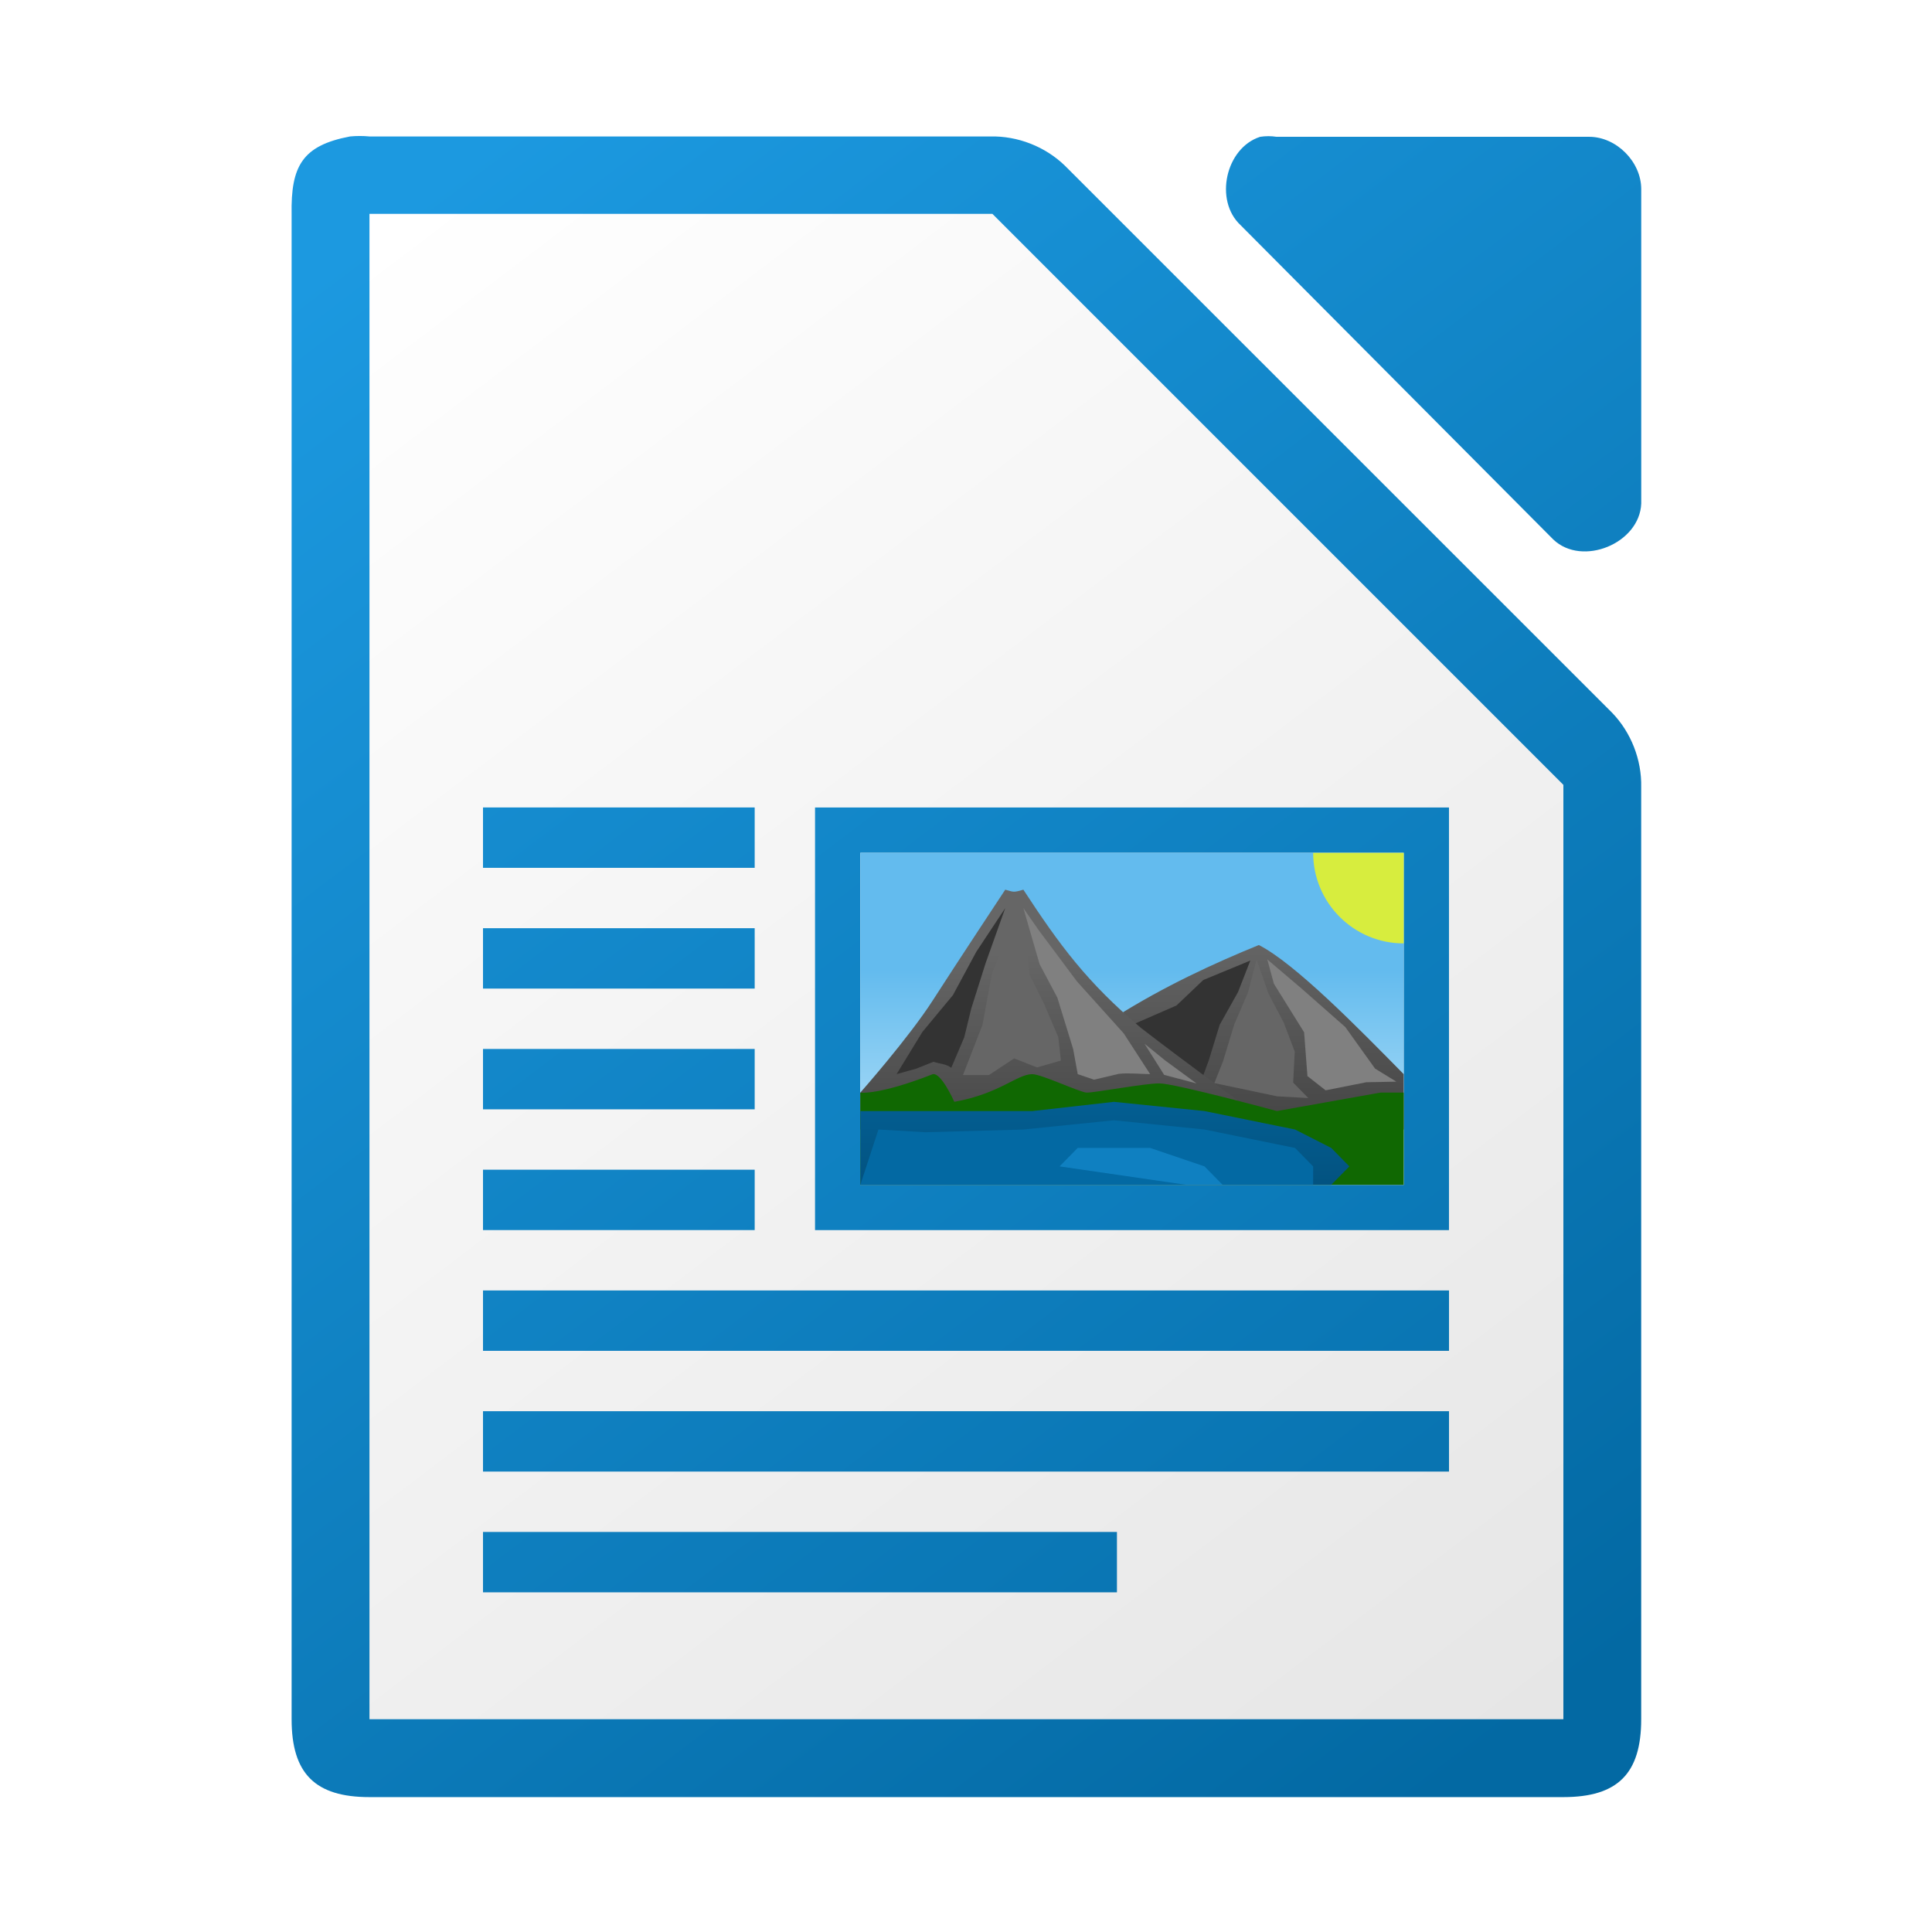 <?xml version="1.0" encoding="UTF-8" standalone="no"?>
<svg
   xmlns:dc="http://purl.org/dc/elements/1.1/"
   xmlns:cc="http://creativecommons.org/ns#"
   xmlns:rdf="http://www.w3.org/1999/02/22-rdf-syntax-ns#"
   xmlns:svg="http://www.w3.org/2000/svg"
   xmlns="http://www.w3.org/2000/svg"
   xmlns:xlink="http://www.w3.org/1999/xlink"
   xmlns:sodipodi="http://sodipodi.sourceforge.net/DTD/sodipodi-0.dtd"
   xmlns:inkscape="http://www.inkscape.org/namespaces/inkscape"
   viewBox="0 0 128 128"
   version="1.1"
   id="svg77"
   sodipodi:docname="libreoffice-writer.svg"
   inkscape:version="0.92.4 (unknown)">
  <defs
     id="defs81">
    <linearGradient
       id="k-3"
       gradientTransform="matrix(6.75,0,0,6.748,-735.535,-6568.648)"
       gradientUnits="userSpaceOnUse"
       x1="122.75"
       x2="111.75"
       xlink:href="#b"
       y1="991.621"
       y2="977.117" />
    <linearGradient
       id="linearGradient2062">
      <stop
         offset="0"
         stop-color="#0369a3"
         id="stop7-6" />
      <stop
         offset="1"
         stop-color="#1c99e0"
         id="stop9-7" />
    </linearGradient>
    <linearGradient
       id="j-5"
       gradientUnits="userSpaceOnUse"
       x1="108.001"
       x2="20.001"
       y1="122"
       y2="6"
       gradientTransform="matrix(0.844,0,0,0.844,1.875,20)">
      <stop
         offset="0"
         stop-color="#e6e6e6"
         id="stop35-3" />
      <stop
         offset="1"
         stop-color="#fff"
         id="stop37-5" />
    </linearGradient>
    <linearGradient
       id="i-6"
       gradientUnits="userSpaceOnUse"
       x1="108.001"
       x2="20.001"
       xlink:href="#b"
       y1="130"
       y2="14"
       gradientTransform="matrix(0.844,0,0,0.844,1.875,20)" />
    <linearGradient
       id="h-2"
       gradientTransform="matrix(3.797,0,0,3.094,-793.762,1875.96)"
       gradientUnits="userSpaceOnUse"
       x2="0"
       y1="-581.638"
       y2="-578.638">
      <stop
         offset="0"
         stop-color="#63bbee"
         id="stop29-9" />
      <stop
         offset="1"
         stop-color="#aadcf7"
         id="stop31-1" />
    </linearGradient>
    <linearGradient
       id="g-2"
       gradientTransform="matrix(-3.544,0,0,3.3,1302.043,-3796.419)"
       gradientUnits="userSpaceOnUse"
       x2="0"
       xlink:href="#a"
       y1="1173"
       y2="1178" />
    <linearGradient
       id="linearGradient2074">
      <stop
         offset="0"
         stop-color="#666"
         id="stop2-7" />
      <stop
         offset="1"
         stop-color="#333"
         id="stop4-0" />
    </linearGradient>
    <linearGradient
       id="f-9"
       gradientTransform="matrix(3.544,0,0,3.3,-1173.418,-3795.39)"
       gradientUnits="userSpaceOnUse"
       x2="0"
       xlink:href="#a"
       y1="1173"
       y2="1178" />
    <linearGradient
       id="e-3"
       gradientTransform="matrix(1.012,0,0,1.031,-235.38,744.404)"
       gradientUnits="userSpaceOnUse"
       x2="0"
       y1="-629.669"
       y2="-635.549">
      <stop
         offset="0"
         stop-color="#18a303"
         id="stop22-6" />
      <stop
         offset="1"
         stop-color="#106802"
         id="stop24-0" />
    </linearGradient>
    <linearGradient
       id="d-6"
       gradientTransform="matrix(3.544,0,0,3.3,-1173.418,-3791.264)"
       gradientUnits="userSpaceOnUse"
       x2="0"
       y1="1173"
       y2="1178">
      <stop
         offset="0"
         stop-color="#0369a3"
         id="stop17-2" />
      <stop
         offset="1"
         stop-color="#023f62"
         id="stop19-6" />
    </linearGradient>
    <linearGradient
       id="c-1"
       gradientTransform="matrix(0,0.667,-1.08,0,1267.163,-217.949)"
       gradientUnits="userSpaceOnUse"
       x1="445.695"
       x2="441.388"
       y1="1103.578"
       y2="1099.82">
      <stop
         offset="0"
         stop-color="#e9b913"
         id="stop12-8" />
      <stop
         offset="1"
         stop-color="#ff0"
         id="stop14-7" />
    </linearGradient>
  </defs>
  <sodipodi:namedview
     pagecolor="#ffffff"
     bordercolor="#666666"
     borderopacity="1"
     objecttolerance="10"
     gridtolerance="10"
     guidetolerance="10"
     inkscape:pageopacity="0"
     inkscape:pageshadow="2"
     inkscape:window-width="1862"
     inkscape:window-height="1016"
     id="namedview79"
     showgrid="false"
     inkscape:snap-page="true"
     inkscape:snap-object-midpoints="true"
     inkscape:snap-center="true"
     inkscape:zoom="2"
     inkscape:cx="48.095048"
     inkscape:cy="35.261314"
     inkscape:window-x="58"
     inkscape:window-y="27"
     inkscape:window-maximized="1"
     inkscape:current-layer="svg77" />
  <linearGradient
     id="a">
    <stop
       offset="0"
       stop-color="#666"
       id="stop2" />
    <stop
       offset="1"
       stop-color="#333"
       id="stop4" />
  </linearGradient>
  <linearGradient
     id="b">
    <stop
       offset="0"
       stop-color="#0369a3"
       id="stop7" />
    <stop
       offset="1"
       stop-color="#1c99e0"
       id="stop9" />
  </linearGradient>
  <linearGradient
     id="c"
     gradientTransform="matrix(0,0.791,-1.28,0,1499.601,-282.014)"
     gradientUnits="userSpaceOnUse"
     x1="445.695"
     x2="441.388"
     y1="1103.578"
     y2="1099.82">
    <stop
       offset="0"
       stop-color="#e9b913"
       id="stop12" />
    <stop
       offset="1"
       stop-color="#ff0"
       id="stop14" />
  </linearGradient>
  <linearGradient
     id="d"
     gradientTransform="matrix(4.2,0,0,3.911,-1392.939,-4517.054)"
     gradientUnits="userSpaceOnUse"
     x2="0"
     y1="1173"
     y2="1178">
    <stop
       offset="0"
       stop-color="#0369a3"
       id="stop17" />
    <stop
       offset="1"
       stop-color="#023f62"
       id="stop19" />
  </linearGradient>
  <linearGradient
     id="e"
     gradientTransform="matrix(1.2,0,0,1.222,-281.192,858.553)"
     gradientUnits="userSpaceOnUse"
     x2="0"
     y1="-629.669"
     y2="-635.549">
    <stop
       offset="0"
       stop-color="#18a303"
       id="stop22" />
    <stop
       offset="1"
       stop-color="#106802"
       id="stop24" />
  </linearGradient>
  <linearGradient
     id="f"
     gradientTransform="matrix(4.2,0,0,3.911,-1392.939,-4521.944)"
     gradientUnits="userSpaceOnUse"
     x2="0"
     xlink:href="#a"
     y1="1173"
     y2="1178" />
  <linearGradient
     id="g"
     gradientTransform="matrix(-4.2,0,0,3.911,1540.94,-4523.164)"
     gradientUnits="userSpaceOnUse"
     x2="0"
     xlink:href="#a"
     y1="1173"
     y2="1178" />
  <linearGradient
     id="h"
     gradientTransform="matrix(4.5,0,0,3.667,-942.977,2199.656)"
     gradientUnits="userSpaceOnUse"
     x2="0"
     y1="-581.638"
     y2="-578.638">
    <stop
       offset="0"
       stop-color="#63bbee"
       id="stop29" />
    <stop
       offset="1"
       stop-color="#aadcf7"
       id="stop31" />
  </linearGradient>
  <linearGradient
     id="i"
     gradientUnits="userSpaceOnUse"
     x1="108.001"
     x2="20.001"
     xlink:href="#b"
     y1="130"
     y2="14" />
  <linearGradient
     id="j"
     gradientUnits="userSpaceOnUse"
     x1="108.001"
     x2="20.001"
     y1="122"
     y2="6">
    <stop
       offset="0"
       stop-color="#e6e6e6"
       id="stop35" />
    <stop
       offset="1"
       stop-color="#fff"
       id="stop37" />
  </linearGradient>
  <linearGradient
     id="k"
     gradientTransform="matrix(8,0,0,7.998,-874.283,-7807.211)"
     gradientUnits="userSpaceOnUse"
     x1="122.75"
     x2="111.75"
     xlink:href="#b"
     y1="991.621"
     y2="977.117" />
  <g
     id="g908"
     transform="matrix(1.019,0,0,1.019,7.09,-11.37)">
    <path
       inkscape:connector-curvature="0"
       style="fill:url(#k-3);stroke-width:0.844"
       id="path41-9"
       d="m 16.432,20 c -0.211,0 -0.422,0.009 -0.633,0.03 -3.094,0.59 -3.852,1.912 -3.797,5.061 v 97.849 c 3.38e-4,3.533 1.528,5.061 5.062,5.061 h 77.623 c 3.534,-3.4e-4 5.061,-1.528 5.061,-5.061 V 62.342 c 0.041,-1.782 -0.658,-3.569 -1.898,-4.85 L 62.278,21.928 C 60.997,20.688 59.209,19.988 57.427,20.03 H 17.065 C 16.855,20.009 16.644,20 16.432,20 Z m 59.071,0.012 c -0.177,0 -0.354,0.014 -0.529,0.041 -2.246,0.72 -3.002,4.138 -1.271,5.746 l 20.331,20.436 c 1.878,1.79 5.618,0.258 5.717,-2.342 V 23.457 c -2.03e-4,-1.783 -1.614,-3.404 -3.388,-3.405 H 76.034 c -0.175,-0.027 -0.353,-0.041 -0.531,-0.041 z" />
    <path
       inkscape:connector-curvature="0"
       style="fill:url(#j-5);stroke-width:0.844"
       id="path43-2"
       d="m 17.064,25.062 v 97.875 h 77.625 v -60.75 L 57.564,25.062 Z" />
  </g>
  <g
     id="g2122"
     transform="translate(0.999,-2.5)">
    <path
       id="path45"
       d="m 31.001,55.996 v 4 h 18 v -4 z m 21.998,0.002 v 28 h 42 v -28 z M 56.001,59 h 36 v 22 h -36 z m -25,4.996 v 4 h 18 v -4 z m 0,8 v 4 h 18 v -4 z m 0,8 v 4 h 18 v -4 z m 0,8 v 4 h 64 v -4 z m 0,8 v 4 h 64 v -4 z m 0,8 v 4 h 42 v -4 z"
       style="fill:url(#i)"
       inkscape:connector-curvature="0" />
    <path
       id="path47"
       d="m 56.001,58.999 h 35.999 v 22 h -35.999 z"
       style="fill:url(#h)"
       inkscape:connector-curvature="0" />
    <path
       id="path49"
       d="m 82.401,65.11 c 2.4,1.222 6.571,5.479 9.598,8.556 v 3.667 h -27.599 c 4.801,-6.111 12,-9.778 18,-12.222 z"
       style="fill:url(#g)"
       inkscape:connector-curvature="0" />
    <path
       id="path51"
       d="m 73.588,72.214 0.21,-1.726 3.151,-1.373 1.772,-1.687 3.116,-1.287 -0.813,2.085 -1.215,2.168 -0.723,2.356 -0.5,1.357 z"
       inkscape:connector-curvature="0"
       style="fill:#333333" />
    <path
       id="path53"
       d="m 74.601,70.61 c -3.592,-3.035 -5.4,-5.5 -7.8,-9.167 -0.702,0.216 -0.675,0.134 -1.2,0 0,0 -3.211,4.858 -4.8,7.333 -1.589,2.475 -4.801,6.111 -4.801,6.111 v 2.444 h 27.599 c 0,0 -6.593,-4.851 -8.998,-6.722 z"
       style="fill:url(#f)"
       inkscape:connector-curvature="0" />
    <path
       id="path55"
       d="m 92.001,74.888 h -1.547 l -6.853,1.222 c 0,0 -6.772,-1.833 -7.791,-1.833 -1.001,0 -4.209,0.611 -4.809,0.611 -0.421,0 -3,-1.222 -3.609,-1.222 -1.006,0 -2.166,1.299 -5.166,1.833 0,0 -0.862,-1.948 -1.424,-1.833 -3.6,1.413 -4.801,1.222 -4.801,1.222 v 6.111 h 35.999 l 10e-4,-6.111 h 1.4e-4 z"
       style="fill:url(#e)"
       inkscape:connector-curvature="0" />
    <path
       id="path57"
       d="m 56.001,76.11 -7e-4,4.889 h 31.2 l 1.2,-1.222 -1.2,-1.222 -2.4,-1.222 -6,-1.222 -6,-0.611 -5.4,0.611 h -7.2 -4.2 z"
       style="fill:url(#d)"
       inkscape:connector-curvature="0" />
    <path
       id="path59"
       d="m 58.401,73.665 1.71,-2.795 2.026,-2.443 1.547,-2.871 1.916,-2.891 -1.301,3.651 -0.952,3.008 -0.461,1.897 -0.86,2.022 c -0.346,-0.257 -0.783,-0.267 -1.178,-0.397 l -1.127,0.45 z"
       inkscape:connector-curvature="0"
       style="fill:#333333" />
    <path
       id="path61"
       d="m 75.201,73.665 -1.747,-2.697 -3.098,-3.442 -2.563,-3.433 -0.991,-1.429 1.074,3.71 1.178,2.225 1.045,3.398 0.304,1.667 1.079,0.368 1.649,-0.389 c 0.692,-0.07 1.384,0.013 2.072,0.021 z"
       inkscape:connector-curvature="0"
       style="fill:#808080" />
    <path
       id="path63"
       d="m 62.803,73.719 1.29,-3.319 0.629,-3.426 0.91,-2.115 0.568,-2.195 0.789,2.258 0.224,2.156 0.954,1.921 0.946,2.207 0.177,1.559 -1.589,0.454 -1.509,-0.599 -1.668,1.102 h -1.721 v -0.01 z"
       inkscape:connector-curvature="0"
       style="fill:#666666" />
    <path
       id="path65"
       d="m 78.27,74.279 -2.102,-1.543 -1.342,-1.091 1.304,2.069 z"
       inkscape:connector-curvature="0"
       style="fill:#808080" />
    <path
       id="path67"
       d="m 80.031,72.807 0.742,-2.433 0.91,-2.115 0.568,-2.194 0.789,2.258 1.012,1.927 0.729,1.921 -0.104,2.054 1.002,1.024 -2.062,-0.114 -4.162,-0.877 0.578,-1.452 z"
       inkscape:connector-curvature="0"
       style="fill:#666666" />
    <path
       id="path69"
       d="m 91.513,74.162 -1.41,-0.864 -1.973,-2.754 -2.901,-2.554 -2.266,-1.925 0.436,1.609 2.003,3.218 0.22,2.902 1.204,0.942 2.7,-0.535 1.987,-0.038 z"
       inkscape:connector-curvature="0"
       style="fill:#808080" />
    <path
       id="path71"
       d="m 57.201,77.332 -1.2,3.667 h 29.999 v -1.222 l -1.2,-1.222 -6,-1.222 -6,-0.611 -6,0.611 -6.494,0.182 z"
       inkscape:connector-curvature="0"
       style="fill:#0369a3" />
    <path
       id="path73"
       d="m 69.201,79.776 1.2,-1.222 h 4.8 l 3.6,1.222 1.2,1.222 h -2.4 z"
       inkscape:connector-curvature="0"
       style="opacity:0.5;fill:#1c99e0" />
    <path
       id="path75"
       d="m 92.001,65.003 c -3.314,0 -6,-2.686 -6,-6 h 6 z"
       style="opacity:0.74;fill:url(#c)"
       inkscape:connector-curvature="0" />
  </g>
</svg>
